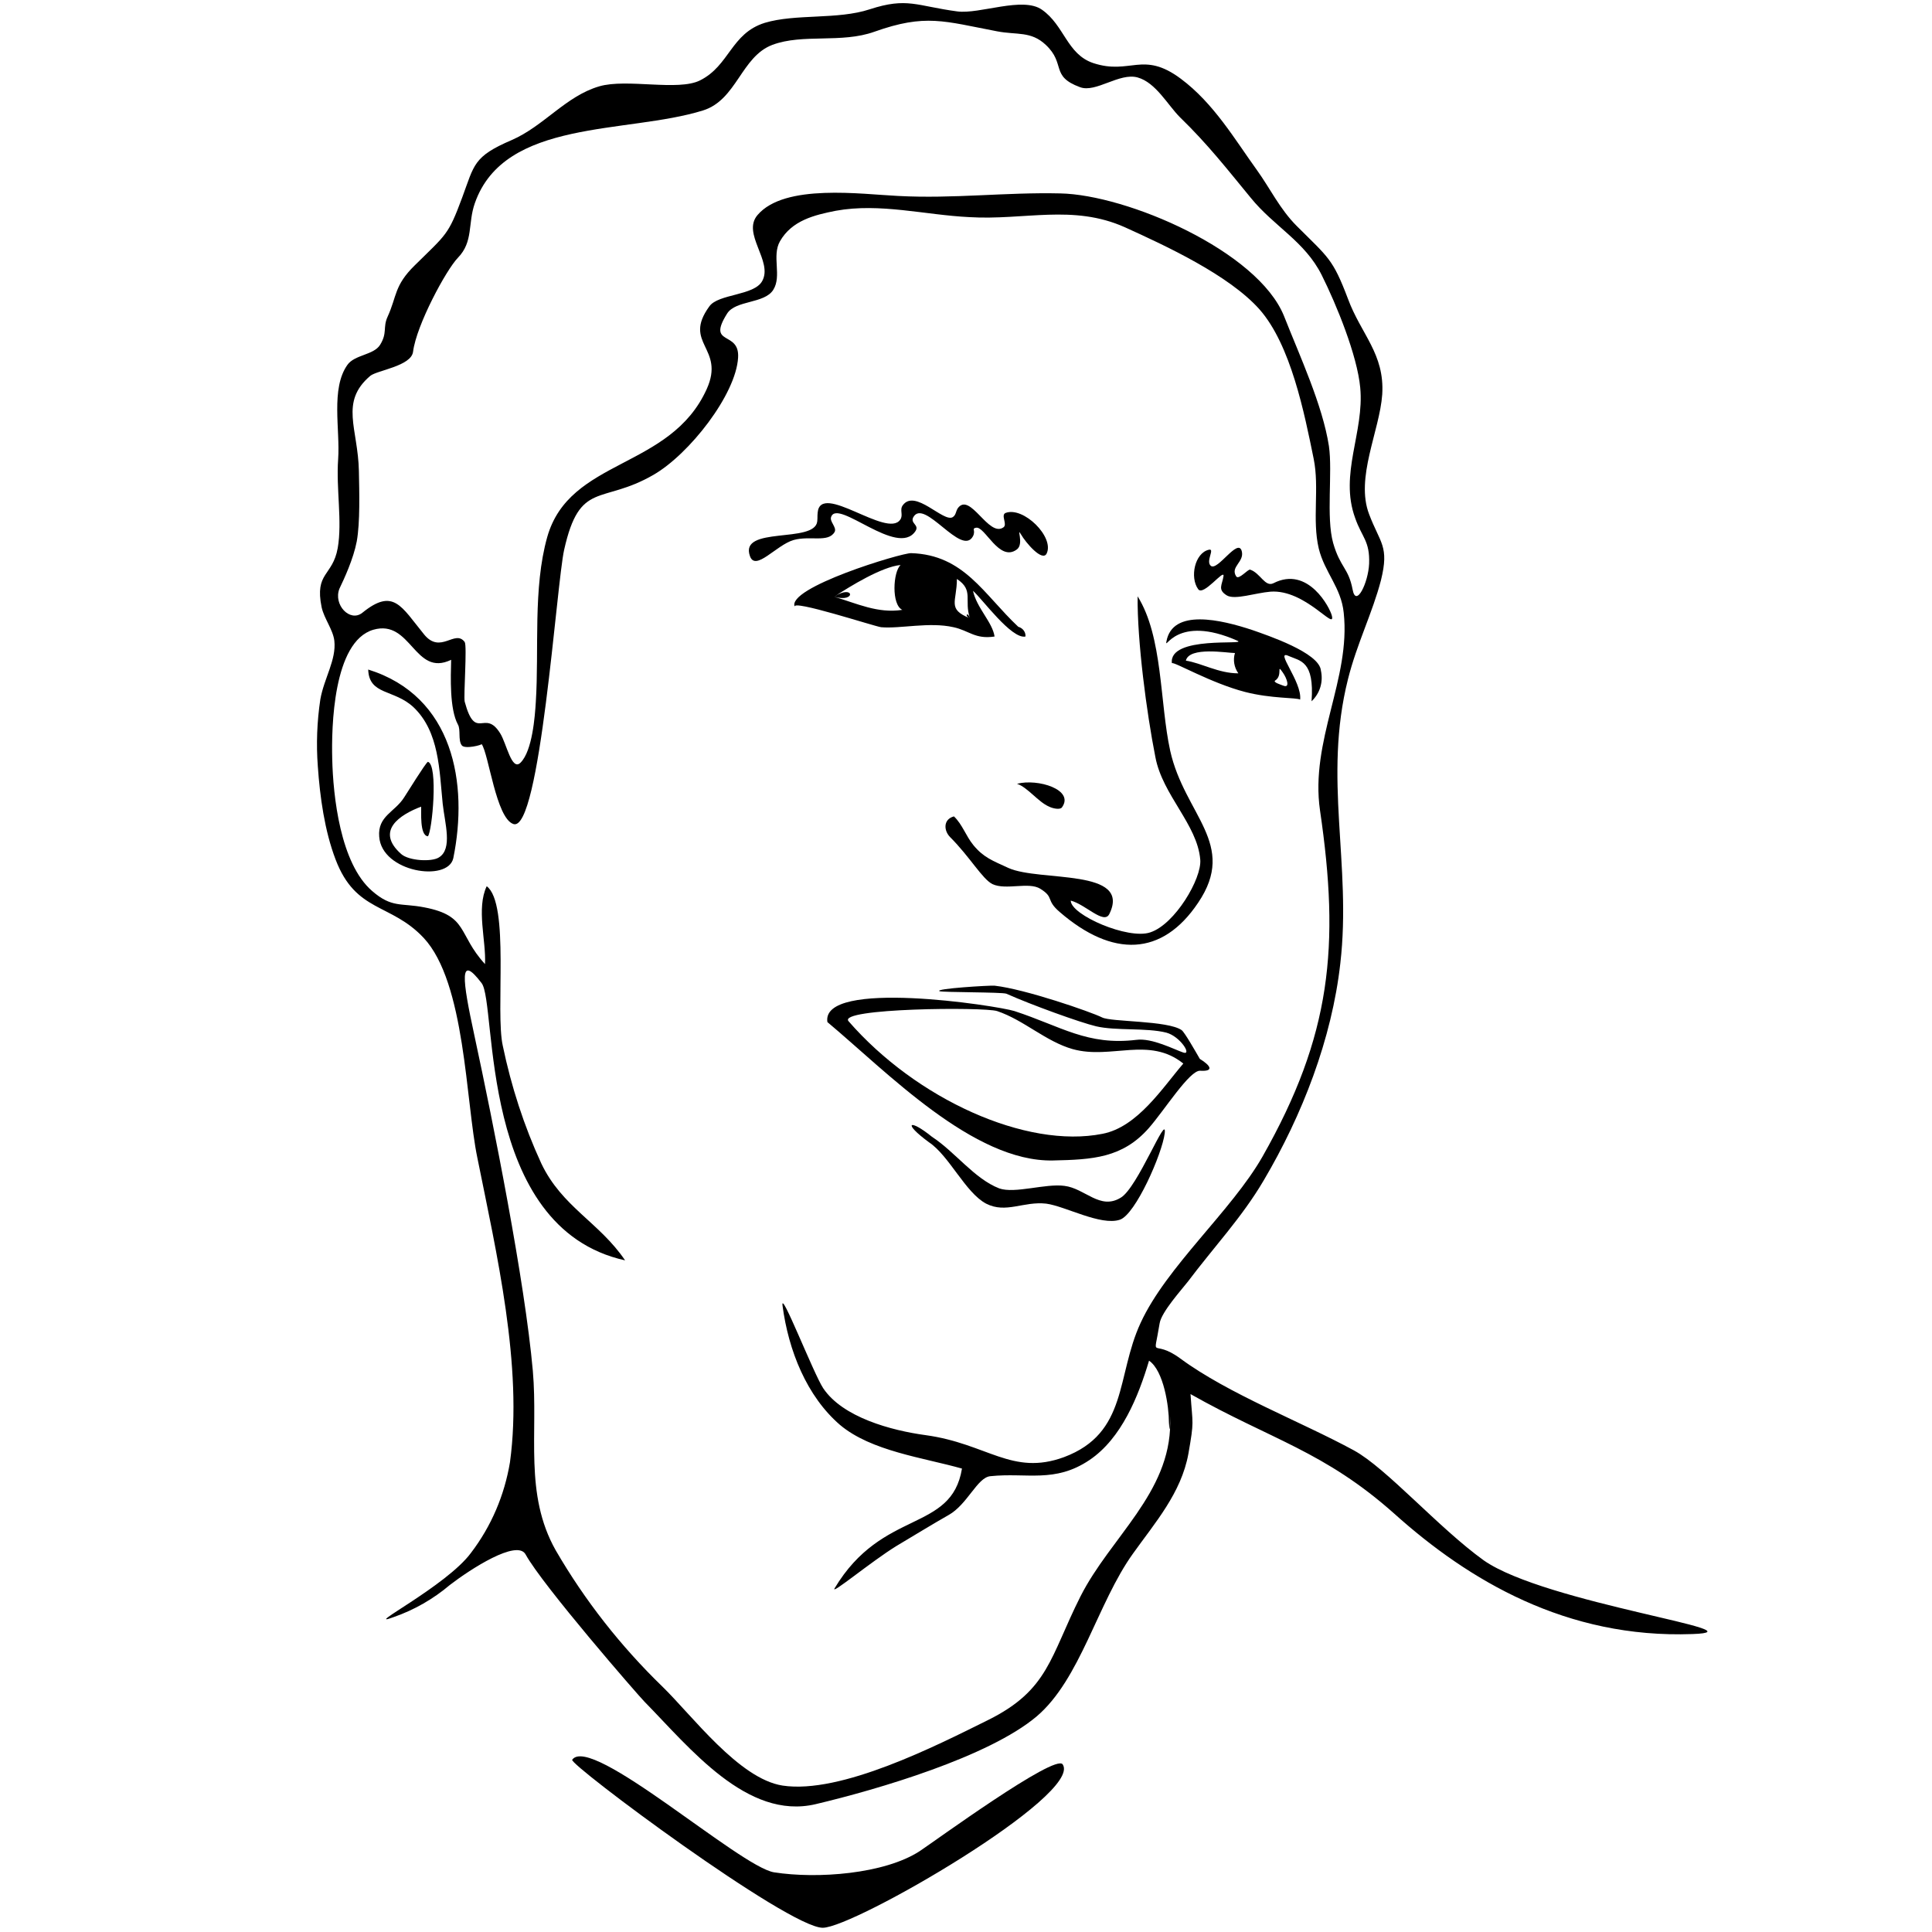 <svg xmlns="http://www.w3.org/2000/svg" viewBox="0 0 456.5 456.5">
  <path d="M247.3 130.8c1.9-3.9-5.5-11.2-9.7-9.6-1.2.5.5 2.7-.5 3.4-3.5 2.5-7.9-8.5-10.8-4.5-.5.8-.4 1.6-1.2 2.1-2.2 1.3-8.9-6.8-11.8-2.8-.8 1.1.2 2.3-.6 3.4-3.1 4.5-18.8-9-19.5-1.7-.1 1.1 0 1-.1 2.1-.6 5.3-18.5 1-15.9 8.2 1.3 3.7 6.2-2.6 10.3-3.8 3.9-1.1 8.2.7 9.7-1.9.6-1.1-1.3-2.5-.8-3.6 1.6-4.3 15.7 9.7 19.9 3.4 1-1.5-1.3-1.8-.5-3.3 2.6-4.6 11.4 9.5 14.1 4.5.7-1.4-.4-1.8.7-2 2.1-.5 5.5 8.3 9.7 5.1 1.7-1.3-.2-5.4.9-3.6 1.2 2.1 5.1 6.6 6.1 4.6zM286.1 133.7c-1.3-1.1 1.1-4.2-.5-3.8-3.3.8-4.5 6.5-2.5 9.3 1.2 1.8 6.2-4.9 6-3.1-.3 2.1-1.5 3.2.8 4.6 1.9 1.1 6.7-.6 10.3-.9 8.2-.6 15.4 9.4 14.5 5.7-.4-1.8-5.6-11.9-13.8-7.7-2 1-3.1-2.4-5.5-3.2-.5-.2-2.7 2.5-3.3 1.6-1.5-2.3 2-3.4 1.3-6-.9-3.2-5.7 4.8-7.3 3.5z"/>
  <path d="M229.2 146.1c-5.5-2.2-3.1-3.9-3.1-9.3 4.1 2.7 1.6 5 3.1 9.3-1.4-.5-.6-1.8 0 0zm-32.1-5.1c3.8-2.5 11.3-7.1 15.7-7.5-1.8 1.6-2.2 9.4.4 10.6-5.8.9-10.7-1.5-16.1-3.1 4.7-3.1 5.3 1.5 0 0zm43.5 7.1c-8.2-7.7-12.8-17-25.3-17.4-2.2-.1-29.7 8.2-27.5 12.7-1-1.9 18.8 4.6 20.4 4.8 4.5.4 11.4-1.3 17.1 0 3.7.8 5.1 2.9 9.7 2.2-.5-3.4-4.2-6.7-5.1-10.8 2.1 1.8 9.1 11.5 12.4 10.8.1-1-.6-2-1.7-2.3-6.3-5.8.5.5 0 0zM268.8 140.9c6 9.6 5.2 25.1 7.7 36.5 3.4 15.2 16 22 6.6 35.9-8.5 12.7-20.2 13-32.7 2.2-3.4-2.9-1.2-3.4-4.6-5.5-2.7-1.7-8.1.4-11.3-1.1-2.4-1.2-5.3-6.4-10-11.1-1.5-1.5-1.7-4.2.9-4.9 2 1.9 2.8 4.6 4.6 6.8 2.4 2.9 4.4 3.6 8.3 5.4 7.4 3.3 29.2 0 23.8 10.9-1.3 2.5-5.6-2.3-9.1-3.2 0 3.4 13.6 9.3 18.8 7.5 5.8-1.9 12.2-12.7 11.8-17.2-.7-8.3-8.9-15.2-10.6-24.2-2.1-10.6-4.3-27.4-4.2-38"/>
  <path d="M247.9 190.6c-2.6-1.1-5.1-4.6-7.6-5.4 4.9-1.3 13.7 1.4 10.6 5.6-.5.6-2.2.2-3-.2zM283.5 250.2c-1.1-1.9-3.6-6.3-4.3-6.8-3.3-2.3-16.7-1.9-18.8-3-2.6-1.3-18.2-6.7-25.4-7.5-1.1-.1-14.3.7-13 1.3.6.3 14.8.2 15.8.6 5.8 2.6 17.4 6.8 21.2 7.7 4.7 1.1 11.9.3 16.6 1.5 3.3.9 6.1 5.4 4 4.7s-7.4-3.5-11.1-3c-11.6 1.4-17.8-3.2-28.8-6.8-4.1-1.3-45.8-7.7-44.2 2.6 14 11.7 34.5 33.1 53.3 32.7 9.4-.2 16.4-.6 22.6-7.6 3.7-4.2 9.7-13.8 12.2-13.6 3.3.2 2.5-1.2-.1-2.8zm-23 17.7c-18 3.6-44-8.2-60-26.6-2.7-3.1 32-3.4 35.1-2.4 6.3 2.1 11.5 7.2 17.9 9 9.1 2.5 18-3.1 26.1 3.4-4.9 5.7-10.8 15-19.1 16.6z"/>
  <path d="M275.2 267.8c.6-5.2-6.4 12.9-10.4 15.2-4.9 3-8.4-2.2-13.3-2.8-4.5-.6-11.7 1.9-15.4.6-5.9-2.3-10.4-8.6-15.9-12.2-5.3-4.3-7.1-3.4-.7 1.3 4.8 3.2 8.6 11.9 13.5 14.5 4.7 2.4 8.8-.6 14.2 0 4.5.6 12.9 5.3 17.4 3.8 3.7-1.2 10-15.6 10.6-20.4z"/>
  <path d="M276.5 336.2c0 16.6-14.1 27-21.2 41-7.2 14.3-7.5 22.1-21.8 29.2-12.1 6-34.8 17.6-48.6 15.5-10.3-1.6-21.4-16.6-28.4-23.4-9.8-9.5-18.3-20.3-25.2-32.2-7.5-13.3-4.1-27.5-5.4-42.4-1.9-21.3-9.3-58.3-13.8-79.2-2.9-13.4-3.7-19.5 1.7-12.4 3.7 4.8-1 57.8 33.9 65.5-6.1-9-14.9-12.6-19.8-22.9-4.1-8.9-7.1-18.2-9.1-27.8-1.8-8.1 1.7-33.6-3.8-37.7-2.5 5.3-.1 12.9-.4 18.4-6.5-7.1-3.9-11.4-14.3-13.4-5.6-1.1-7.7.2-12.4-3.9-7.5-6.5-9.2-22.4-9.4-31.2-.2-7.4.2-27.7 9.7-30.5 9-2.6 9.7 11.3 18.4 7.1-.1 4.1-.4 11.6 1.6 15.3.7 1.2 0 3.7.9 4.9.7 1 4.9-.1 4.7-.3 1.7 2.4 3.4 17.5 7.5 18.9 6.3 2.2 10.2-56.9 12-64.8 3.7-16.5 8.8-10.6 21.1-17.7 8.5-4.9 19.5-19 20-27.7.4-6.5-7.5-2.6-2.6-10.4 2-3.2 8.8-2.3 10.9-5.6s-.4-8 1.6-11.5c2.8-4.9 8.1-6.2 13.2-7.2 10.4-1.9 21.1 1 31.5 1.5 13 .8 24.5-3.1 36.8 2.4 9.7 4.4 24.6 11.3 31.8 19.4 7.4 8.4 10.6 24.5 12.8 35.3 1.4 6.9-.4 14.4 1.2 21.2 1.4 5.7 5.3 9.2 5.9 15.2 1.7 15.6-8 30.2-5.6 46.7 4.7 32 2.7 53.1-13.6 81.8-7.3 12.8-22.7 26-28.8 39.3-5.8 12.5-2.9 26-18.1 31.7-12.3 4.5-18.1-3.2-32.7-5.2-8.1-1.1-19.6-4.2-24.2-11.1-2.3-3.5-10.1-23.6-9.6-19.5 1.4 10.6 5.7 21.4 13.6 28.2 7.4 6.2 19.6 7.7 28.8 10.3-2.5 15.2-18.8 9.4-30.1 28.3-1 1.7 8.6-6.3 14.6-10 3.2-1.9 9.1-5.5 12.3-7.3 4.5-2.5 6.8-8.9 9.9-9.2 8.6-.9 15.2 1.7 23.4-3.8 7.6-5.1 11.6-15.1 14.1-23.5 3.5 2.4 4.7 10.9 4.7 14.6.3 5.5.3-5.4.3.1zM84.3 127.9c.8-4.5.6-11.6.5-16.6-.2-10.1-4.6-16.3 2.7-22.5 1.6-1.3 9.7-2.3 10.1-5.7.8-6.3 7.8-19.3 10.6-22.2 3.7-3.8 2.3-8.1 4-12.9 7-20 35.9-16.3 53.9-21.9 8-2.5 9-12.7 16.4-15.5 7.2-2.7 16.3-.3 24.1-3.1 12.1-4.3 16.4-2.5 29-.1 4.7.9 8-.1 11.5 3.2 4.8 4.5 1 7.4 8.1 10 3.7 1.4 9.3-3.5 13.6-2.3 4.3 1.2 7.1 6.5 10 9.4 6.6 6.4 11.1 12.2 16.7 19C301 53.5 308.3 57 312.3 65c3.5 7 8.4 19 9.1 26.6 1 10.5-5 20.4-1.2 30.8 1.6 4.6 3.5 5.4 3.3 10.8-.2 4.5-3.1 10.5-3.9 6.1-1-5.2-2.9-5.1-4.6-11-1.7-6.1-.1-16.7-1-22.9-1.5-9.7-6.9-21.3-10.6-30.7-6.2-15.4-37.1-28.7-52.9-29-12.9-.3-25.2 1.3-38.3.6-8.6-.4-26.8-3-33.2 4.5-3.8 4.4 3.7 10.9 1.1 15.6-1.9 3.5-10.4 3-12.5 6-6.4 8.8 3.8 9.7-.6 19.5-8.6 19.1-32.4 16.3-37.7 35-3.4 12.1-1.9 26.5-2.7 39-.2 3.3-.8 11.5-3.6 14.3-2.1 2.1-3.3-4.5-4.8-6.9-3.7-6-5.8 2.1-8.4-7.5-.3-1.3.6-13.2 0-14.1-2.3-3.1-5.7 3-9.6-1.8-5.4-6.6-7.2-11.1-14.6-5.1-2.9 2.3-6.9-1.9-5.4-5.7 1.1-2.3 3.3-7 4.1-11.2zm235.6 214.8c-12.5-6.8-29.6-13.3-41-21.7-6.8-5-6.4 1-4.9-8.3.4-2.7 5.4-8.2 6.7-9.9 6-8 12.8-15.2 17.9-23.9 9.1-15.4 16.1-33.4 18.1-51.3 2.7-23.4-4.1-43.6 1.8-67.1 2.1-8.4 5.8-15.7 7.8-23.4 2-8.1-.2-8.7-2.8-15.6-3.3-8.6 2.5-19.7 3.1-28.3.6-9.6-5-14.2-8.1-22.6-3.6-9.5-4.6-9.7-12.1-17.2-4-4-6.3-8.9-9.4-13.2-5.2-7.2-10.2-15.8-18-21.6-9-6.7-11.9-.8-20.7-3.7-6.2-2.1-6.8-8.9-12.1-12.6-4.5-3.2-14.7 1.1-20 .4-9.7-1.3-11.8-3.4-20.7-.5-7.6 2.5-17.5 1-24.8 3.2-8 2.5-8.3 10.1-15.3 13.6-5.2 2.6-17.3-.5-23.8 1.4-7.9 2.3-13.1 9.4-20.7 12.7-9.1 3.9-8.8 5.8-11.7 13.6-3.3 8.9-3.7 8.6-11.2 16-4.9 4.8-4.2 7.3-6.4 12.1-1.2 2.6 0 3.8-1.8 6.7-1.5 2.4-6 2.3-7.7 4.7-4 5.6-1.7 15.3-2.2 22.3-.5 7 1 14.7-.1 21-1.2 6.7-5.5 5.7-3.8 14 .6 2.7 2.7 5.3 3 7.9.5 4.5-2.4 8.8-3.3 13.8-.8 5.3-1 10.6-.6 15.9.5 7.2 1.6 15.2 4.2 22 4.8 12.6 13 10.2 20.8 18.5 9.9 10.6 9.9 38.6 12.7 52 4.5 22.4 10.8 49.2 7.7 71.9-1.3 7.8-4.4 15.1-9.2 21.4-5.8 7.9-26.1 18.1-18.3 15.2 4.9-1.7 9.4-4.3 13.3-7.6 4.8-3.7 15.9-10.9 17.9-7.2 4 7.3 26.7 33.4 28.1 34.8 10.7 10.9 24.2 28 40.4 24.2 14.8-3.5 40.9-11.2 52.2-20.7 10.4-8.8 14.4-26.8 22.8-38.5 5.2-7.3 11.4-14.3 13.1-23.6 1.4-8 1-6.7.5-14.1 19.1 10.8 31.6 13.5 48.2 28.3 17.5 15.7 40.6 29.5 70.4 28.4 17.5-.6-34.7-7.2-49.3-17.4-10.7-7.7-23-21.8-30.7-26z"/>
  <path d="M303.2 162c-.5-.2-2.5-.8-1.9-1.2 1.9-1.2.2-4.2 1.8-1.9 1 1.4 1.8 3.8.1 3.1zm-23-5.9c.8-3.4 9.8-1.8 11.6-1.8-.5 1.6-.2 3.4.8 4.8-4.7 0-8.6-2.4-12.4-3zm31.9 2.3c-.4-4.2-12.7-8.3-16.1-9.5-7.5-2.5-19-5.2-20.4 2.7-.4 2.3 2.3-6.6 16.8-.2 2.5 1.1-16.3-1.3-15.5 5.3.5-.4 9.2 4.7 17.3 6.8 6.2 1.6 12.1 1.3 13 1.8.5-4.2-6.2-11.9-2.7-10.3 2.7 1.2 6.1 1.1 5.4 10.7 2-1.9 2.8-4.6 2.2-7.3-.5-5 .2 2.1 0 0zM89.6 197.7c-.4-4.9 3.7-5.8 5.9-9.3.8-1.2 4.9-7.9 5.6-8.4 2.5.7 1 16.6 0 17.6-2-.2-1.5-5.9-1.6-7-5 1.9-10.9 5.7-4.7 11.2 1.8 1.6 7.2 1.9 8.9.8 3.3-2 1.4-8.1.9-12.7-.8-7.9-.8-17-6.9-22.8-4.6-4.3-10.5-2.8-10.7-8.9 20.2 6.3 23.7 27 20.1 44.6-1.3 5.7-16.9 3.3-17.5-5.1zM194.4 455.5c-8.2 0-60-38.6-59.2-39.7 4.4-6.2 39.6 25.3 47.7 26.6 10.2 1.6 26.1.4 34.4-5 3.2-2.1 32.1-23.2 33.8-20.5 4.8 7.2-49.3 38.6-56.7 38.6z"/>
</svg>
